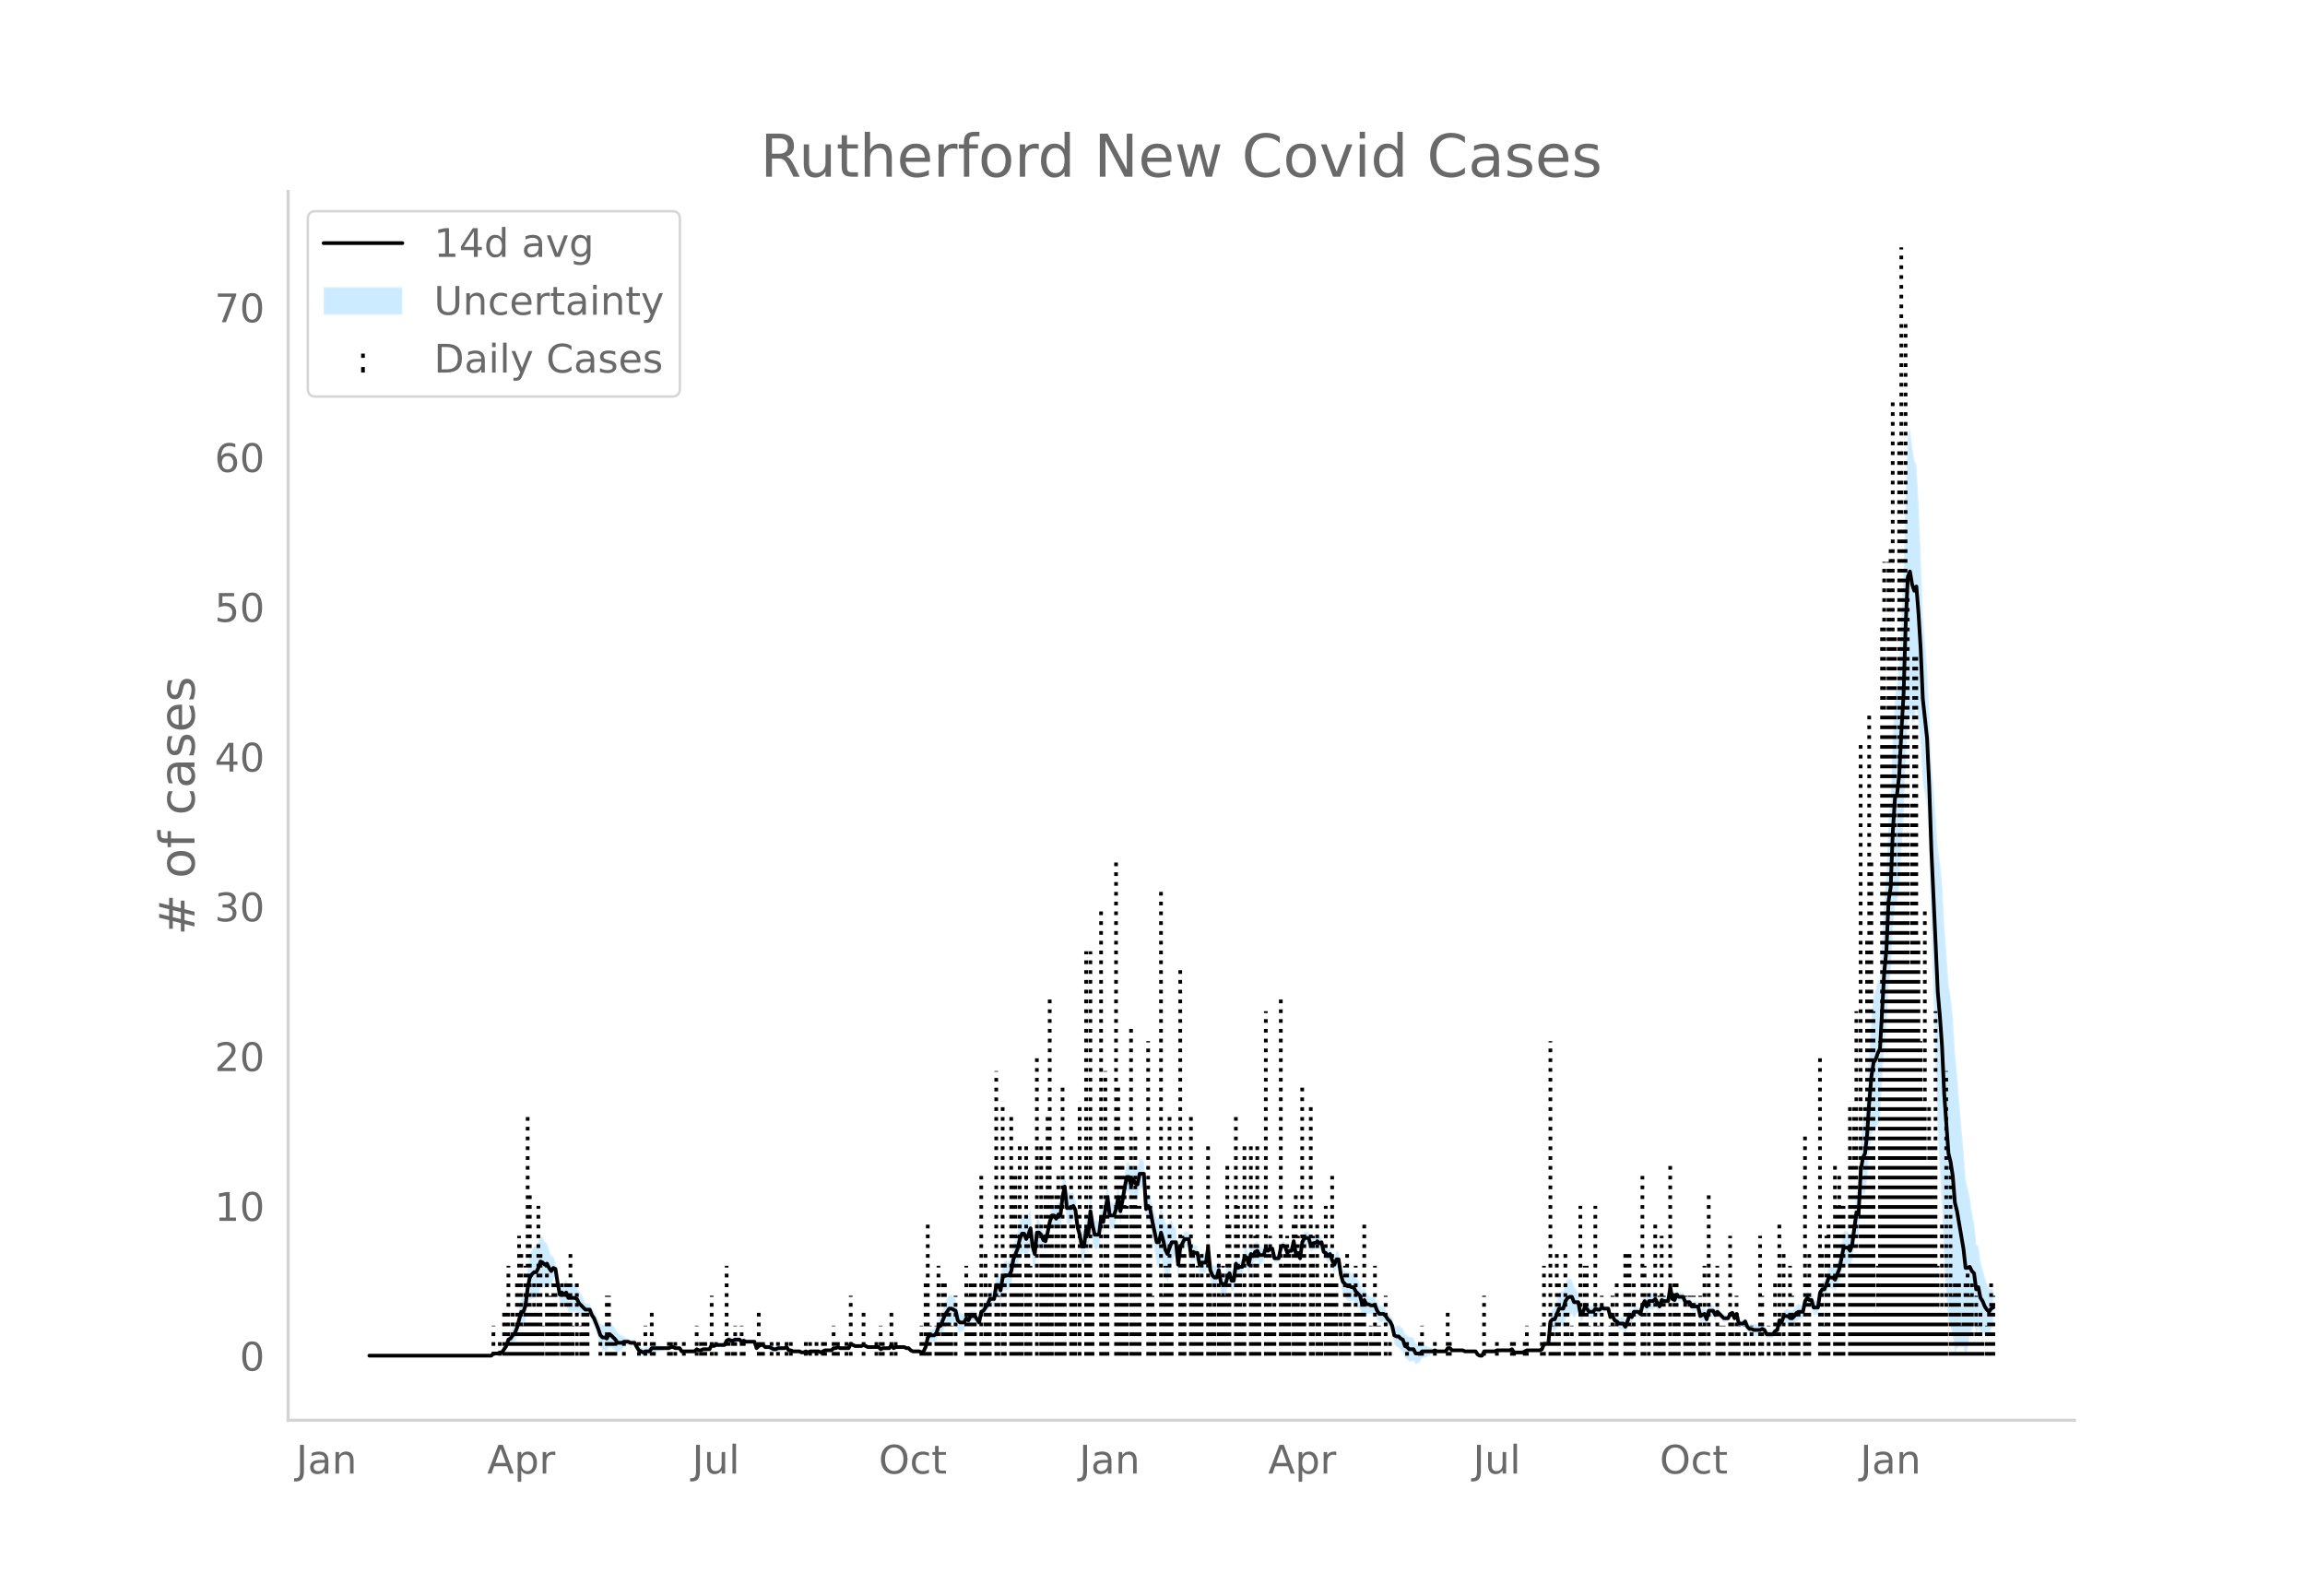 <svg height="864" viewBox="0 0 936 648" width="1248" xmlns="http://www.w3.org/2000/svg" xmlns:xlink="http://www.w3.org/1999/xlink"><defs><style>*{stroke-linecap:butt;stroke-linejoin:round}</style></defs><g id="figure_1"><path d="M0 648h936V0H0z" style="fill:#fff" id="patch_1"/><g id="axes_1"><path d="M117 576.72h725.4V77.76H117z" style="fill:none" id="patch_2"/><g id="PolyCollection_1"><defs><path d="M150.842-97.514H199.497l.869-.637.869.084.869.054.868-.334.87.065.868-1.05.869-.918.869-1.89.869.048.868-.81.87-.448.868-1.634.869-2.666.869-2.135.869.573.869-2.006.868-5.729.87-3.05.868-.497.869-.397.869.105.869-1.623.868-2.628.87.039.868.03.869-1.44.869.663.869.235.869-2.874.868-1.491.87 5.24.868 5.927.869-.17.869 1.517.869-.474.868 2.623.87.08.868-.08.869-.179.869.03.869 1.463.869.605.868.156.87-.256.868-.36.869.121.869 2.373.869 1.6.868 2.486.87 2.781.868 3.314.869 1.355.869.185.869.453.869-1.911.868.218.87.642.868.631.869.96.869-.645.869-.59.868-1.148.87-.597.868-.389.869.402.869.01.869-.01.869 1.904.868 1.385.87.502.868.553.869-.383.869.09.869.05.868-1.35.87-.103.868-.134.869-.174.869-.157.869-.205.869-.294.868-.036.87.009.868-.435.869-.09.869.348.869-.124.868-.241.87 1.544.868.125.869.085.869.06.869.044.869.027.868.015.87-.886.868.414.869-.075.869-.525.869-.04.868-.046.87-.053.868-1.439.869.534.869-.32.869.065.869.025.868-.013.87-.05.868-1.526.869-.284.869.445h.869l.868-.445.87-.077.868-.157.869.835.869-.514.869.37.869-.082.868-.103.87-.137.868-.205.869 3.11.869-.762.869-.39.868.029.87.925.868.01.869-.036.869.485.869.448.869.01.868-.5.87-.108.868-.164.869-.27.869-.44.869 1.36.869-.03.868.412.87.05.868.02.869-.006.869.492.869.055.868-.426.87.435.868-.48.869-.064.869-.087.869-.276.869-.035.868.406.87-.435.868-.386.869.036.869.03h.869l.868-.749.87.093.868-.34.869.466.869.016.869.003.869-.012.868-.026.87-1.619.868.459.869.424.869-.033.869-.06.868-.09.87-.417.868.413.869.435.869-.026.869-.03.869-.033.868-.039.87-.044.868.9.869-.446.869.014.869.005.868-.005.87-1.253.868 1.24.869-.464h3.475l.87.439h.868l.869.934.869.58.869.104.868.08.87.061.868.414.869-.411.869-1.738.869-3.226.869-.294.868.4.87.3.868-.552.869-2.06.869-.056.869-1.727.868-1.676.87-.916.868-1.04.869-.095.869.039.869-.053.869 3.568.868.55.87-.387.868-.48.869-2.25.869.663.869-1.964.868-.054.87-.002.868 1.27.869 1.176.869-4.503.869-.491.869-1.116.868-.865.87-1.626.868.309.869.137.869-4.711.869.497.868 2.33.87-4.613.868-.448.869.011.869-.49.869-1.773.869-4.462.868-1.8.87-1.766.868-3.143.869-1.605.869.06.869 2.236.868-1.771.87-3 .868 6.856.869 2.464.869-9.212.869-.89.869-.233.868 1.532.87-.015.868-3.672.869-3.881.869-1.895.869.533.868 1.527.87-1.376.868.697.869-7.08.869-3.444.869 8.694.869-.08.868-.246.87-1.488.868.69.869 6.654.869 3.659.869 6.087.868.951.87-6.808.868 2.415.869-9.521.869 5.222.869 2.864.869-.182.868-.303.87-7.291.868 1.12.869-5.154.869-3.625.869 7.437.868-.453.87-.677.868-2.538.869-4.545.869 5.648.869-4.137.869-4.94.868-3.827.87-.01.868 3.543.869-2.662.869 1.804.869.572.868-4.387.87-.306.868-.615.869 14.336.869-1.01.869 1.68.869 5.828.868 5.386.87 5.802.868.897.869-3.56.869 3.246.869 4.309.868 1.976.87-3.498.868-3.788.869-2.604.869-.631.869 8.742.869-8.208.868-2.534.87-2.014.868.055.869.051.869 6.381.869-1.33.869.49.868-.028.87 5.324.868-.64.869.124.869.027.869-6.308.868 9.587.87 2.638.868 1.025.869-.124.869-3.707.869 5.617.869.585.868.474.87-3.41.868-1.808.869 2.984.869-.131.869-6.99.868.36.87-.32.868.174.869-3.328.869.403.869 3.125.869-4.115.868.778.87-1.91.868-.391.869 1.673.869-.575.869-.933.868-2.834.87 1.099.868-1.07.869-.38.869 3.94.869.027.869-.371.868-4.219.87-.724.868.54.869 2.605.869-.9.869-.04.868-3.657.87 5.218.868-.422.869 2.291.869-6.304.869-1.494.869.09.868-.046.87 3.044.868-.846 1.738-.394v-.499l.869.803.868-.514.87 4.004.868.391.869 1.446.869-1.095.869 3.085.869 2.175.868-2.19.87-.142.868 6.847.869 3.905.869 1.44.869 1.177.868.092.87.224.868-.015.869 1.724.869.853.869.578.869 3.62.868-1.854.87 1.2.868-1.06.869.14.869-.079.869-.118.868 2.233.87 1.344.868-.105.869-.32.869.7.869 1.221.869.823.868 2.149.87 4.567.868.97.869.276.869 1.072.869.47.868 2.704.87.562.868 1 .869-.09.869-.325.869 1.432.869-.4.868-.566.87-1.512.868-.216.869-.265.869-.402.869-.419.868-.584.87-.607.868.281.869-.05.869-.064.869-.084.869-.055.868-1.206.87.029.868.867.869-.003.869-.006.869-.007.868-.01.87-.014.868.448h4.344l.87 1.414.868.547.869.124.869-1.755.869-.02.868-.022.87-.023.868-.026h.869l.869-.409.869.024.869.022.868.02.87.017.868-.054.869-.17.869-.73.869 1.357.868.043.87.036.868.03.869.027.869-.434.869-.435h5.213l.869-.434.868-1.753.87.217.868.128.869-7.138.869.244.869.71.869-1.41.868-1.416.87.456.868.213.869-2.755.869-1.186.869-.606.868-.476.87 1.493.868-1.054.869-1.755.869 4.469.869-.696.869-2.6.868.26.87 1.393.868.083.869.077.869-1.34.869.27.869-.304.868-1.314.87.251.868-.242.869-.349.869 3.708.869-.287.868 2.093.87.737.868 1.231.869.262.869.19.869 1.49.869-2.221.868-2.724.87.619.868-2.307.869-.146.869-.162.869.928.868-3.042.87-1.189.868 2.284.869-1.989.869.042.869-.094.869-1.259.868 1.353.87 1.13.868-2.867.869.333.869-.163.869-.242.868-5.356.87 4.721.868.435.869-2.207.869.888.869.009h.869l.868 2.208.87-.027.868-.172.869 1.94.869.157.869.133.868.114.87 3.965.868-.1.869-.24.869 2.346.869-3.652.869-.256.868-.36.87 1.657.868-1.51.869.606.869.815.869.83.868-.124.87-.233.868-1.743.869-.42.869 2.232.869-1.844.869 4.182.868.138.87.038.868-.831.869 2.29.869 1.082.869.172.868.628.87.128.868.075.869-.153.869-.806.869.293.869 1.274.868.063.87-.007.868-.078.869-1.731.869-.545.869-3.342.868 1.102.87-2.03.868.392.869.282.869.993.869.096.869-.765.868-1.297.87-.52.868-.237.869-.435.869-4.21.869-1.176.868 1.11.87.011.868 2.986.869-.08.869-.105.869-5.809.869-1.06.868.119.87-1.818.868-2.072.869.247.869.007.869 1.008.868-1.862.87-1.816.868-3.653.869-3.698.869.128.869-.357.869 1.23.868-2.532.87-5.935.868-5.214.869 1.636.869-14.73.869-2.67.868-.208.87-5.998.868-10.643.869-6.812.869-2.865.869.292.869-1.919.868-2.236.87-15.508.868-14.42.869-7.473.869-18.228.869-3.357.868-18.783.87-10.301.868-.182.869-6.158.869-15.173.869-11.761.869-24.938.868-16.276.87-2.052.868 3.48.869-.132.869-5.763.869 6.458.868 8.084.87 15.94.868 4.78.869 5.643.869 19.707.869 32.215.869 26.271.868 28.154.87 26.228.868 14.518.869 15.572.869 21.923.869 12.698.868 11.698.87 1.52.868 3.473.869 7.449.869-2.13.869-.835.869.185.868-.162.87 3.852.868-3.476.869-4.732.869-2.758.869-2.302.869 4.348.868-2.495.87 2.509.868-.712.869 1.14.869.074.869-.262.868-2.438.87-1.427v-14.456l-.87-.559-.868.17-.87-2-.868-2.533-.869-3.204-.869-3.318-.869-6.18-.869-.757-.868-8.685-.87-4.039-.868-6.234-.869-3.863-.869-3.475-.869-11.787-.868-9.719-.87-10.24-.868-11.261-.869-9.081-.869-14.272-.869-7.822-.869-5.43-.868-12.629-.87-11.629-.868-16.305-.869-8.754-.869-5.465-.869-12.868-.868-11.812-.87-10.219-.868-19.914-.869-18.521-.869-10.865-.869-10.859-.869-24.894-.868-20.586-.87-15.262-.868-2.288-.869-5.346-.869-6.945-.869 2.292-.868 22.82-.87 32.405-.868 16.91-.869 20.448-.869 9.48-.869 3.294-.869 16.632-.868 26.395-.87 7.938-.868 21.737-.869 9.904-.869 16.857-.869 15.769-.868 1.24-.87 3.293-.868 2.899-.869 8.43-.869 13.17-.869 16.29-.869 9.641-.868 3.268-.87 7.755-.868 20.892-.869-.102-.869 7.818-.869 7.097-.868 2.68-.87-1.375-.868-.357-.869.128-.869 4.99-.869 5.035-.869 2.528-.868 2.483-.87-.73-.868.007-.869.247-.869 3.14-.869 2.527-.868.12-.87 1.545-.868 6.354-.869-.105-.869-.08-.869-3.096-.869.011-.868-.627-.87 1.43-.868 4.48-.869-.436-.869-.238-.869.35-.868 1.31-.87.971-.868.097-.869-.745-.869.282-.869.392-.869 3.183-.868-.635-.87 4.477-.868.324-.869.875-.869-.078-.869-.007-.868.063-.87-2.201-.868-.576-.869.063-.869-.153-.869.074-.869.129-.868-.242-.87.173-.868-.655-.869-2.055-.869.906-.869.039-.868.138-.87-3.637-.868 1.63-.869-2.112-.869.45-.869 1.732-.869-.234-.868-.123-.87-.908-.868-.923-.869-1.13-.869 1.095-.869-1.817-.868-.362-.87-.255-.868 3.298-.869-1.997-.869.628-.869.77-.869-3.855-.868.114-.87.133-.868.157-.869-1.536-.869-.171-.869-.028-.868-2.135h-.87l-.868.009-.869-.85-.869 2.137-.869-.434-.869-4.836-.868 5.938-.87-.242-.868-.162-.869-.536-.869 2.346-.869-1.477-.868-2.122-.87.478-.868-.094-.869.042-.869 2.356-.869-2.06-.869 2.286-.868 3.908-.87-.809-.868-.162-.869-.147-.869 2.038-.869-1.12-.868 2.49-.87 2.123-.868-1.117-.869.19-.869.263-.869-.507-.869-.132-.868-1.382-.87.582-.868-3.243-.869-.349-.869-.242-.869-.618-.868.424-.87-.304-.868-.6-.869 1.268-.869.077-.869.083-.869-1.213-.868-.61-.87 1.744-.868.174-.869-5.089-.869-1.754-.869-1.055-.869-2.85-.868-.476-.87.262-.868 1.421-.869 3.326-.869.213-.869.456-.868 2.928-.87 2.934-.868.71-.869 1.983-.869 11.106-.869.128-.869.218-.868 2.59-.87.435h-5.213l-.868.434-.869.434-.869.027-.869.03-.869.037-.868.042-.87-1.25-.868.14-.869-.17-.869-.054-.869.018-.868.02-.87.021-.868.024-.869.46h-.869l-.869-.026-.869-.024-.868-.021-.87-.02-.868 1.72-.869.124-.869-.322-.869-1.192H594.822l-.869-.421-.869-.013-.868-.01-.87-.008-.868-.006-.869-.003-.869-.87-.869.028-.868 1.401-.87-.055-.868-.084-.869-.064-.869-.05-.869-.587-.869.261-.868-.584-.87-.42-.868-.401-.869-.265-.869-.216-.869.226-.868-.566-.87-.4-.868-2.043-.869-.326-.869-.09-.869-.738-.869-.306-.868-2.509-.87-.4-.868-.664-.869.275-.869.101-.869-3.252-.868-1.326-.87-.915-.868-1.384-.869-1.039-.869-.32-.869-.104-.869-1.263-.868-2.111-.87-.118-.868-.08-.869-.728-.869-1.06-.869-2.275-.868 1.62-.87-3.33-.868-1.159-.869-.885-.869-1.75-.869-.016-.869-.645-.868.092-.87-.56-.868-.298-.869-2.177-.869-5.316-.869-.142-.868 2.154-.87-1.3-.868-2.128-.869.642-.869-1.16-.869-.478-.869-3.815-.868.355-.87-.935v.37l-1.737.475-.869.892-.869-3.038-.868-.047-.87.09-.868 1.982-.869 6.728-.869-2.053-.869.446-.869-5.207-.868 4.162-.87-.04-.868.838-.869-2.608-.869-.329-.869 1.014-.868 4.47-.87-.372-.868.028-.869-3.881-.869-.379-.869.667-.869-1.507-.868 3.248-.87-.933-.868-.575-.869-1.803-.869.477-.869 1.566-.868-.96-.87 4.574-.868-2.957-.869.403-.869 4.491-.869.174-.869.55-.868-3.116-.87 6.911-.868-.13-.869-3.098-.869 1.667-.869 2.671-.868-.394-.87-.284-.868-4.81-.869 2.376-.869-.125-.869-.712-.869-1.706-.868-8.658-.87 5.855-.868.028-.869.123-.869 1.098-.869-4.233-.868-.028-.87-.378-.868 1.275-.869-6.651-.869.051-.869.055-.869 1.461-.868.942-.87 5.693-.868-9.503-.869-.632-.869-2.604-.869.557-.869 1.714-.868-1.498-.87-3.511-.868-2.836-.869 4.26-.869.896-.869-2.885-.868-2.434-.87-3.729-.868-1.795-.869 1.597-.869-14.336-.869-.615-.869-.306-.868 4.302-.87-.297-.868-1.671-.869 2.551-.869-3.408-.869-.01-.868 4.861-.87 5.486-.868 4.551-.869-5.647-.869 5.012-.869 2.675-.869-.676-.868-.453-.87-7.334-.868 5.933-.869 5.27-.869-2.354-.869 6.61-.868-.303-.87-.182-.868-4.955-.869-6.073-.869 9.593-.869-1.929-.869 7.093-.868.952-.87-3.47-.868-2.424-.869-7.247-.869-2.785-.869.25-.868-.247-.87-.08-.868-8.682-.869 4.376-.869 8.559-.869-.173-.869 2.1-.868-1.08-.87.533-.868 3.319-.869 4.807-.869 3.278-.869-.883-.868-2.812-.87-1.97-.868-.891-.869 8.163-.869-3.617-.869-7.914-.869 2.213-.868 1.705-.87-2.108-.868.06-.869 2.739-.869 4.676-.869 2.578-.868 2.544-.87 5.095-.868 1.702-.869-.49-.869.01-.869 1.29-.869 5.814-.868-2.015-.87.497-.868 6.584-.869.137-.869.31-.869 2.717-.868 1.742-.87 1.49-.868.378-.869 4.185-.869-1.431-.869-1.336-.869-.002-.868-.054-.87 1.51-.868-1.074-.869 1.227-.869-.48-.869-.388-.868-1.187-.87-4.252-.868-.921-.869-.83-.869-.095-.869 1.566-.869 1.69-.868 2.668-.87 2.618-.868.812-.869 3.153-.869 1.186-.869.3-.868.4-.87 1.443-.868 4.593-.869 1.738-.869.458-.869-.456-.869.062-.868.08-.87.104-.868-.29-.869-.803h-.869l-.869-.43H363.71l-.869.406-.869-1.367-.869 1.353-.868-.005-.87.005-.868.014-.869.424-.869-.839-.869-.044-.868-.038-.87-.033-.868-.03-.869-.026-.869-.435-.869-.455-.869.453-.868-.092-.87-.059-.868-.033-.869-.445-.869-.41-.869 1.857-.868-.027-.87-.011-.868.002-.869.016-.869-.402-.869.528-.869.093-.868.99h-.87l-.868.029-.869.037-.869.482-.869.434-.868-.463-.87-.035-.868-.276-.869-.088-.869-.063-.869.389-.869-.434-.868.442-.87.056-.868-.377-.869-.007-.869.02-.869.05-.868-.456-.87-.03-.868-1.246-.869.43-.869-.271-.869-.165-.869-.107-.868.368-.87.01-.868-.42-.869-.384-.869-.036-.869.01-.869-.813-.868.028-.87.48-.868.975-.869-2.103-.869-.205-.869-.136-.868-.104-.87-.08-.868-.5-.869.354-.869-.902-.869-.157-.869-.077-.868.424h-.87l-.868-.424-.869.585-.869 1.95-.869-.051-.868-.013-.87.025-.868.065-.869.55-.869-.336-.869 2.036-.869-.053-.868-.046-.87-.04-.868.344-.869-.075-.869-.454-.869.851-.868.015-.87.027-.868.043-.869.061-.869.085-.869.125-.869-1.063-.868-.24-.87-.125-.868-.52-.869-.09-.869.434-.869.009-.868-.036-.87-.294-.868-.205-.869-.158-.869-.173-.869-.134-.869-.104-.868 1.256-.87.05-.868.09-.869.486-.869-.315-.869-.367-.868-1.221-.87-1.572-.868-.01-.869.01-.869-.467-.869-.388-.869-.597-.868-.28-.87-.59-.868-.645-.869-1.647-.869-1.106-.869-1.095-.868-.65-.87 1.564-.868-.417-.869.186-.869-.383-.869-1.9-.869-1.562-.868-1.859-.87-1.005-.868-1.972-.869.122-.869-.361-.869-1.994-.868-1.58-.87-1.134-.868-2.013-.869-.838-.869-.178-.869-.08-.869.079-.868-1.721-.87 1.264-.868-.221-.869 1.568-.869-3.63-.869-6.054-.868-2.361-.87-.267-.868-2.372-.869-2.811-.869-.572-.869-1.707-.869-.83-.868 2.585-.87 1.851-.868.105-.869 1.342-.869 2.108-.869 5.639-.868 8.172-.87 3.207-.868.572-.869 3.948-.869 4.284-.869 2.71-.869 1.29-.868 1.796-.87.917-.868 3.323-.869 1.688-.869 1.557-.869.065-.868.534-.87.055-.868.083-.869 1.101H150.842z" id="mb806025b1e" style="stroke:#fff;stroke-opacity:.2"/></defs><g clip-path="url(#p2e769bf097)"><use style="fill:#089fff;fill-opacity:.2;stroke:#fff;stroke-opacity:.2" xlink:href="#mb806025b1e" y="648"/></g></g><g id="LineCollection_1"><path clip-path="url(#p2e769bf097)" d="M200.366 550.486v-12.163M202.972 550.486v-6.082M204.71 550.486v-18.245M205.579 550.486v-18.245M206.448 550.486v-36.49M207.317 550.486v-6.082M208.185 550.486v-18.245M209.054 550.486v-12.163M209.923 550.486v-30.408M210.792 550.486v-48.654M211.66 550.486v-42.572M212.53 550.486v-12.163M213.399 550.486v-36.49M214.267 550.486V453.18M215.136 550.486v-66.899M216.005 550.486v-18.245M216.874 550.486v-30.408M217.743 550.486v-18.245M218.612 550.486V489.67M219.48 550.486v-42.572M220.35 550.486v-12.163M222.087 550.486v-36.49M222.956 550.486V526.16M223.825 550.486V526.16M224.694 550.486v-30.408M225.562 550.486v-30.408M226.431 550.486v-18.245M228.169 550.486v-30.408M229.038 550.486v-18.245M229.907 550.486v-30.408M230.775 550.486v-30.408M231.644 550.486v-42.572M232.513 550.486v-12.163M234.25 550.486v-30.408M235.989 550.486v-12.163M236.857 550.486v-18.245M237.726 550.486v-18.245M238.595 550.486v-18.245M243.808 550.486v-6.082M246.415 550.486V526.16M247.284 550.486V526.16M248.152 550.486v-6.082M249.021 550.486v-6.082M249.89 550.486v-6.082M253.365 550.486v-6.082M259.447 550.486v-6.082M262.054 550.486v-12.163M264.66 550.486v-18.245M265.53 550.486v-6.082M271.611 550.486v-6.082M272.48 550.486v-6.082M274.218 550.486v-6.082M277.693 550.486v-6.082M282.906 550.486v-12.163M284.644 550.486v-6.082M285.513 550.486v-6.082M286.382 550.486v-6.082M288.988 550.486V526.16M290.726 550.486v-6.082M295.07 550.486v-36.49M295.939 550.486v-6.082M297.677 550.486v-6.082M298.545 550.486v-12.163M301.152 550.486v-12.163M302.02 550.486v-6.082M308.103 550.486v-18.245M308.972 550.486v-6.082M309.84 550.486v-6.082M313.316 550.486v-6.082M315.922 550.486v-6.082M319.398 550.486v-6.082M321.136 550.486v-6.082M327.217 550.486v-6.082M328.955 550.486v-6.082M331.562 550.486v-6.082M334.168 550.486v-6.082M335.037 550.486v-6.082M338.512 550.486v-12.163M339.381 550.486v-6.082M340.25 550.486v-6.082M343.726 550.486v-6.082M345.463 550.486V526.16M350.676 550.486v-18.245M355.89 550.486v-6.082M357.627 550.486v-12.163M358.496 550.486v-6.082M361.971 550.486v-18.245M363.709 550.486v-6.082M374.135 550.486v-12.163M375.004 550.486v-6.082M375.873 550.486v-30.408M376.742 550.486v-54.735M377.61 550.486v-12.163M380.217 550.486v-12.163M381.086 550.486v-36.49M381.955 550.486v-6.082M382.824 550.486v-30.408M383.692 550.486v-30.408M384.561 550.486v-18.245M385.43 550.486v-18.245M386.299 550.486v-12.163M388.037 550.486V526.16M392.38 550.486v-36.49M393.25 550.486V526.16M394.119 550.486v-30.408M394.987 550.486v-30.408M395.856 550.486v-30.408M398.463 550.486v-72.98M399.332 550.486v-6.082M400.2 550.486v-42.572M401.07 550.486v-18.245M401.938 550.486v-30.408M404.545 550.486V434.934M405.414 550.486V526.16M407.151 550.486V447.097M408.02 550.486v-42.572M410.627 550.486V453.18M411.496 550.486v-72.98M412.364 550.486v-72.98M413.233 550.486v-48.654M414.102 550.486v-85.144M414.97 550.486v-30.408M416.709 550.486v-85.144M417.577 550.486v-48.654M418.446 550.486v-36.49M421.053 550.486V428.852M422.79 550.486v-85.144M423.66 550.486v-42.572M424.528 550.486v-66.899M425.397 550.486V453.18M426.266 550.486v-145.96M427.135 550.486v-66.899M428.872 550.486v-66.899M429.741 550.486v-72.98M430.61 550.486v-30.408M431.479 550.486v-109.47M432.348 550.486v-54.735M434.954 550.486v-85.144M435.823 550.486v-54.735M436.692 550.486v-42.572M438.43 550.486V447.097M441.036 550.486V386.28M441.905 550.486v-42.572M442.774 550.486V386.28M443.643 550.486v-30.408M447.118 550.486V368.035M447.987 550.486v-30.408M448.856 550.486V434.934M449.725 550.486v-66.899M453.2 550.486V349.79M454.069 550.486v-109.47M454.938 550.486v-85.144M455.807 550.486v-91.225M456.676 550.486v-72.98M457.544 550.486V489.67M459.282 550.486V416.69M460.151 550.486v-66.899M461.02 550.486v-91.225M461.889 550.486V489.67M462.757 550.486V489.67M466.233 550.486V422.77M467.102 550.486V489.67M467.97 550.486V526.16M468.84 550.486v-18.245M471.446 550.486V361.953M472.315 550.486V526.16M473.184 550.486v-36.49M474.052 550.486v-36.49M474.921 550.486V453.18M475.79 550.486v-30.408M479.266 550.486V392.362M480.134 550.486v-48.654M481.003 550.486v-42.572M483.61 550.486V453.18M484.479 550.486v-42.572M485.348 550.486v-30.408M486.216 550.486v-36.49M487.085 550.486v-30.408M487.954 550.486v-42.572M490.56 550.486v-85.144M491.43 550.486v-30.408M492.298 550.486v-18.245M493.167 550.486v-30.408M494.905 550.486v-42.572M495.774 550.486V526.16M496.643 550.486v-36.49M497.511 550.486V526.16M498.38 550.486v-79.062M499.249 550.486v-54.735M501.856 550.486V453.18M502.724 550.486V489.67M503.593 550.486v-36.49M504.462 550.486v-18.245M505.331 550.486v-85.144M507.938 550.486v-85.144M508.806 550.486V526.16M509.675 550.486v-48.654M510.544 550.486v-85.144M511.413 550.486v-30.408M514.02 550.486v-139.88M514.888 550.486v-42.572M515.757 550.486v-48.654M516.626 550.486v-18.245M517.495 550.486v-30.408M520.101 550.486v-145.96M520.97 550.486v-36.49M521.84 550.486v-42.572M522.708 550.486v-48.654M523.577 550.486v-42.572M525.314 550.486v-54.735M526.183 550.486v-66.899M527.052 550.486v-48.654M527.921 550.486v-18.245M528.79 550.486v-109.47M529.659 550.486v-54.735M532.265 550.486V447.097M533.134 550.486v-48.654M534.872 550.486v-48.654M534.872 550.486v-54.735M535.74 550.486v-30.408M536.61 550.486v-6.082M538.347 550.486V489.67M539.216 550.486v-30.408M540.085 550.486v-30.408M540.954 550.486v-72.98M541.823 550.486v-30.408M542.691 550.486v-30.408M544.43 550.486v-18.245M545.298 550.486v-6.082M546.167 550.486v-36.49M547.036 550.486v-42.572M547.904 550.486v-30.408M550.511 550.486v-36.49M551.38 550.486v-18.245M552.249 550.486v-18.245M553.118 550.486V526.16M553.986 550.486v-54.735M554.855 550.486v-6.082M556.593 550.486v-12.163M557.462 550.486v-6.082M558.33 550.486v-36.49M559.2 550.486v-12.163M560.068 550.486v-12.163M562.675 550.486V526.16M564.413 550.486v-6.082M571.363 550.486v-6.082M576.576 550.486v-6.082M577.445 550.486v-12.163M582.658 550.486v-6.082M587.871 550.486v-18.245M588.74 550.486v-6.082M602.642 550.486V526.16M607.855 550.486v-6.082M613.937 550.486v-6.082M614.806 550.486v-6.082M619.15 550.486v-6.082M620.019 550.486v-12.163M626.1 550.486v-12.163M626.97 550.486v-36.49M629.576 550.486V422.77M630.445 550.486v-12.163M631.314 550.486v-6.082M632.183 550.486v-42.572M633.051 550.486v-30.408M635.658 550.486v-42.572M636.527 550.486v-18.245M637.396 550.486v-6.082M638.264 550.486v-12.163M639.133 550.486v-6.082M641.74 550.486V489.67M642.609 550.486v-18.245M643.478 550.486v-36.49M644.346 550.486v-36.49M645.215 550.486v-12.163M647.822 550.486V489.67M648.69 550.486v-12.163M649.56 550.486v-6.082M650.428 550.486V526.16M653.904 550.486v-12.163M654.773 550.486V526.16M655.641 550.486v-12.163M656.51 550.486v-30.408M659.986 550.486v-42.572M660.855 550.486v-42.572M661.723 550.486v-42.572M662.592 550.486v-12.163M663.461 550.486v-30.408M666.936 550.486v-72.98M667.805 550.486v-36.49M669.543 550.486v-30.408M672.15 550.486v-54.735M673.018 550.486v-18.245M673.887 550.486V526.16M674.756 550.486v-48.654M675.625 550.486V526.16M678.231 550.486v-79.062M679.1 550.486v-6.082M679.97 550.486v-30.408M680.838 550.486v-30.408M681.707 550.486v-18.245M684.313 550.486V526.16M685.182 550.486v-18.245M686.051 550.486V526.16M686.92 550.486V526.16M687.789 550.486V526.16M690.395 550.486V526.16M691.264 550.486v-12.163M692.133 550.486v-36.49M693.87 550.486v-66.899M697.346 550.486v-36.49M698.215 550.486v-12.163M699.084 550.486v-12.163M699.953 550.486v-12.163M702.56 550.486v-48.654M703.428 550.486v-18.245M704.297 550.486v-6.082M705.166 550.486V526.16M706.035 550.486v-12.163M708.641 550.486v-12.163M709.51 550.486v-6.082M711.248 550.486v-12.163M712.116 550.486v-6.082M714.723 550.486v-48.654M715.592 550.486V526.16M718.198 550.486v-12.163M720.805 550.486v-30.408M721.674 550.486v-12.163M722.543 550.486v-54.735M724.28 550.486v-42.572M726.887 550.486v-36.49M727.756 550.486V526.16M728.625 550.486v-12.163M729.493 550.486v-18.245M730.362 550.486v-18.245M732.969 550.486v-91.225M733.838 550.486v-30.408M734.706 550.486v-42.572M739.05 550.486V428.852M739.92 550.486v-42.572M740.788 550.486v-12.163M741.657 550.486v-48.654M742.526 550.486v-54.735M745.133 550.486v-79.062M746.001 550.486V489.67M746.87 550.486v-72.98M747.74 550.486V489.67M748.608 550.486V489.67M751.215 550.486V447.097M752.083 550.486v-79.062M752.952 550.486V447.097M753.821 550.486v-139.88M754.69 550.486v-42.572M755.559 550.486v-249.35M756.428 550.486v-72.98M757.296 550.486V447.097M758.165 550.486V380.198M759.034 550.486V288.973M759.903 550.486V349.79M760.772 550.486v-139.88M761.64 550.486v-18.245M762.51 550.486v-36.49M763.378 550.486V422.77M764.247 550.486V252.483M765.116 550.486v-322.33M765.985 550.486V288.973M766.854 550.486v-322.33M767.723 550.486V222.074M768.591 550.486V161.257M769.46 550.486V258.564M770.33 550.486V355.872M771.198 550.486V179.502M772.067 550.486V100.44M772.936 550.486V209.911M773.805 550.486V130.85M774.673 550.486V240.32M775.542 550.486V392.362M776.411 550.486V325.463M777.28 550.486v-285.84M778.149 550.486v-285.84M779.018 550.486V380.198M779.886 550.486V422.77M780.755 550.486V447.097M781.624 550.486V368.035M782.493 550.486v-79.062M783.362 550.486V447.097M784.23 550.486v-85.144M785.1 550.486v-85.144M785.968 550.486v-139.88M786.837 550.486v-36.49M787.706 550.486v-18.245M788.575 550.486v-54.735M789.444 550.486v-18.245M790.313 550.486V434.934M792.05 550.486v-79.062M792.92 550.486V526.16M793.788 550.486v-30.408M794.657 550.486v-30.408M795.526 550.486v-30.408M796.395 550.486v-12.163M797.263 550.486v-18.245M798.132 550.486v-30.408M799.001 550.486v-36.49M799.87 550.486V526.16M800.739 550.486v-30.408M801.608 550.486v-6.082M802.476 550.486V526.16M803.345 550.486v-12.163M804.214 550.486v-18.245M805.083 550.486v-6.082M806.82 550.486v-12.163M807.69 550.486v-18.245M808.558 550.486v-30.408M809.427 550.486V526.16" style="fill:none;stroke:#000;stroke-dasharray:1.5,2.475;stroke-dashoffset:0;stroke-width:1.5"/></g><path clip-path="url(#p2e769bf097)" d="M149.973 550.486h49.524l.869-.869h1.738l.868-.434h.87l1.737-2.607.869-2.606.869-.434.868-1.304.87-.868.868-2.173 1.738-6.516h.869l.869-2.606.868-6.95.87-4.345.868-1.303.869-.869h.869l.869-1.737.868-2.607.87.435.868.868.869-.434.869 1.738.869 1.303.869-1.303.868.434.87 5.647.868 4.779.869-.869.869.869.869-.869.868 2.172h2.607l.869.434.869 1.738 2.606 2.607h1.738l.869 2.172.869 1.303 1.737 4.344.87 2.606.868.87h.869l.869.434.869-1.738.868.434 1.738 1.738.869 1.303h1.738l.868-.434h1.738l.869.434h1.738l.869 1.738.868 1.303 1.738.869.869-.435h1.738l.868-1.303h6.951l.87-.434h.868l.869.434h1.737l.87 1.303h5.212l.87-.868.868.434h.869l.869-.434h2.606l.87-1.738.868.434.869-.434h3.475l.87-1.738.868-.434.869.434h.869l.868-.434h1.738l.869.869.869-.435.869.435h3.475l.869 2.606.869-.869.869-.434h.868l.87.869h1.737l1.738.869h.869l.868-.435h2.607l.869-.434.869 1.303h.869l.868.434h2.607l.869.435h.869l.868-.435.87.435.868-.435h3.476l.868.435 1.738-.869h2.607l.868-.869h.87l.868-.434.869.434h3.475l.87-1.737 1.737.868h2.606l.87-.434 1.737.869h4.344l.87.869.868-.435h2.606l.87-1.303.868 1.303.869-.434h3.475l.87.434h.868l.869.87.869.433h2.606l.87.435.868-.435.869-1.737.869-3.91.869-.869h1.737l.87-.868.868-2.607.869-.434 1.737-4.344 1.738-2.607h.869l1.738.869.869 3.91.868.868h1.738l.869-1.737.869.869.869-1.738h1.737l1.738 2.606.869-4.344.869-.434 1.737-2.606.87-2.173h1.737l.869-5.647h.869l.868 2.172.87-5.213.868-.868h1.738l.869-1.738.869-4.779 1.737-4.344.87-3.91.868-2.171h.869l.869 2.172.868-1.738.87-2.606.868 7.385.869 3.04.869-8.688h.869l.869.87.868 2.171.87.434.868-3.475.869-4.344.869-2.606h.869l.868 1.303.87-1.738.868.435.869-7.82.869-3.91.869 8.689h1.737l.87-.869.868 1.738.869 6.95.869 3.041.869 4.779h.868l.87-6.951.868 2.172.869-9.557.869 5.647.869 3.91h1.737l.87-6.95.868 1.737 1.738-9.991.869 7.385h1.737l.87-2.607.868-4.778.869 5.647.869-4.344.869-5.213.868-4.344h.87l.868 3.475.869-2.606.869 1.737.869.435.868-4.344h1.738l.869 14.335.869-1.303.869 1.738.869 4.778 1.737 8.254h.87l.868-3.91.869 3.041.869 3.91.868 1.737.87-2.606.868-2.172h1.738l.869 9.122.869-6.95 1.737-3.475h1.738l.869 6.516.869-1.303.869.434h.868l.87 4.778.868-.868h1.738l.869-6.082.868 9.122.87 2.173.868.868h.869l.869-3.04.869 5.212 1.737.87.87-3.042.868-1.737.869 3.04h.869l.869-6.95.868 1.738.87-.435h.868l.869-3.91h.869l.869 3.041.869-4.344.868.87.87-1.738.868-.435.869 1.738h1.738l.868-3.041.87 1.303.868-.869h.869l.869 3.91h1.738l.868-4.344.87-.869.868.435.869 2.606.869-.869h.869l.868-3.91.87 5.213.868-.434.869 2.172.869-6.516.869-1.738h1.737l.87 3.041.868-.869 1.738-.434v-.435l.869.87.868-.435.87 3.91.868.434.869 1.303.869-.869.869 2.607.869 1.737.868-2.172h.87l.868 6.082.869 3.041 1.738 1.738h.868l.87.434h.868l.869 1.738 1.738 1.737.869 3.476.868-1.738.87 1.738h.868l.869.434h1.738l.868 2.172.87 1.303h1.737l.869.869.869 1.303.869.87.868 1.737.87 3.91.868.434h.869l.869.869.869.434.868 2.606.87.435.868.869h1.738l.869 1.737h1.737l.87-.869h4.343l.87-.434.868.434h3.476l.868-1.303h.87l.868.87h4.344l.87.433h4.343l.87 1.304.868.434h.869l.869-1.738h4.344l.869-.434h5.213l.869-.434.869 1.303h3.475l1.738-.869h5.213l.869-.434.868-2.172h1.738l.869-9.123.869-.869h.869l1.737-4.344h1.738l.869-3.04.869-1.304.869-.434h.868l.87 2.172h1.737l.869 4.778.869-.434.869-2.172.868.434.87 1.303h1.737l.869-1.303.869.435h.869l.868-.87.87.435h1.737l.869 3.475.869-.434.868 1.738.87.434.868.869h1.738l.869 1.303.869-2.172.868-2.606.87.868.868-2.172h1.738l.869.87.868-3.476.87-1.738.868 2.172.869-2.172h1.738l.869-.869.868 1.738.87 1.303.868-2.606.869.434h1.738l.868-5.647.87 4.778.868.435.869-2.172.869.869h1.738l.868 2.172h1.738l.869 1.737h2.606l.87 3.91 1.737-.869.869 2.172.869-3.475h1.737l.87 1.738.868-1.304 2.607 2.607h1.737l.87-1.738.868-.434.869 2.172.869-1.738.869 3.91h1.737l.87-.869.868 2.172.869.869h.869l.868.434h2.607l.869-.434.869.434.869 1.738h2.606l.869-1.303.869-.435.869-3.91.868.87.87-2.607h1.737l.869.869h.869l.869-.869.868-1.303.87-.435h1.737l.869-4.344.869-1.303.868.869h.87l.868 3.04h1.738l.869-6.08.869-1.304h.868l.87-2.172.868-2.607h1.738l.869.87 1.737-4.345 1.738-8.688h1.738l.869 1.303.868-2.606 1.738-13.033.869.87.869-17.811.869-5.213.868-1.738.87-7.82.868-13.466.869-9.991.869-5.648.869-1.303.869-2.606.868-1.738 1.738-31.277.869-8.688.869-19.983.869-5.647.868-22.59.87-13.466.868-1.738.869-7.82.869-17.81.869-14.335.869-28.671.868-19.549.87-2.172.868 5.213.869 2.607.869-1.738.869 10.86.868 14.336.87 20.417 1.737 16.073.869 19.114.869 26.064 1.737 38.228.87 19.549.868 9.99.869 12.164.869 19.114 1.737 24.327.87 3.475.868 5.648.869 10.86.869 3.475 2.606 15.204.87 7.82H799l.869-.435.869 1.738.869.869.869 6.516.868-.869.87 4.344.868 1.303.869 2.172.869 1.304.869.868.868-1.303.87-.434h0" style="fill:none;stroke:#000;stroke-linecap:round;stroke-width:1.5" id="line2d_1"/><path d="M117 576.72V77.76" style="fill:none;stroke:#d3d3d3;stroke-linecap:square;stroke-linejoin:miter;stroke-width:1.25" id="patch_3"/><path d="M117 576.72h725.4" style="fill:none;stroke:#d3d3d3;stroke-linecap:square;stroke-linejoin:miter;stroke-width:1.25" id="patch_4"/><g id="matplotlib.axis_1"><g id="xtick_1"><g style="fill:#696969" transform="matrix(.16 0 0 -.16 120.263 598.378)" id="text_1"><defs><path d="M9.813 72.906h9.859V5.078q0-13.187-5-19.14-5-5.954-16.094-5.954h-3.75v8.297h3.078q6.531 0 9.219 3.672Q9.813-4.39 9.813 5.078z" id="DejaVuSans-74"/><path d="M34.281 27.484q-10.89 0-15.093-2.484-4.204-2.484-4.204-8.5 0-4.781 3.157-7.594 3.156-2.797 8.562-2.797 7.485 0 12 5.297 4.516 5.297 4.516 14.078v2zm17.922 3.72V0H43.22v8.297Q40.14 3.328 35.547.953q-4.594-2.375-11.234-2.375-8.391 0-13.36 4.719Q6 8.016 6 15.922q0 9.219 6.172 13.906 6.187 4.688 18.437 4.688h12.61v.89q0 6.203-4.078 9.594-4.078 3.39-11.453 3.39-4.688 0-9.141-1.124-4.438-1.125-8.531-3.375v8.312q4.921 1.906 9.562 2.844 4.64.953 9.031.953 11.875 0 17.735-6.156 5.86-6.14 5.86-18.64z" id="DejaVuSans-97"/><path d="M54.89 33.016V0h-8.984v32.719q0 7.765-3.031 11.61-3.031 3.858-9.078 3.858-7.281 0-11.484-4.64-4.204-4.625-4.204-12.64V0H9.08v54.688h9.03v-8.5q3.235 4.937 7.594 7.374Q30.078 56 35.797 56q9.422 0 14.25-5.828 4.844-5.828 4.844-17.156z" id="DejaVuSans-110"/></defs><use xlink:href="#DejaVuSans-74"/><use x="29.492" xlink:href="#DejaVuSans-97"/><use x="90.771" xlink:href="#DejaVuSans-110"/></g></g><g id="xtick_2"><g style="fill:#696969" transform="matrix(.16 0 0 -.16 197.82 598.378)" id="text_2"><defs><path d="M34.188 63.188 20.797 26.906h26.812zm-5.579 9.718h11.188L67.578 0h-10.25l-6.64 18.703h-32.86L11.188 0H.78z" id="DejaVuSans-65"/><path d="M18.11 8.203v-29H9.077v75.484h9.031v-8.296q2.844 4.875 7.157 7.234Q29.594 56 35.594 56q9.968 0 16.187-7.906 6.235-7.907 6.235-20.797T51.78 6.484q-6.218-7.906-16.187-7.906-6 0-10.328 2.375-4.313 2.375-7.157 7.25zm30.578 19.094q0 9.906-4.079 15.547-4.078 5.64-11.203 5.64-7.14 0-11.218-5.64-4.079-5.64-4.079-15.547 0-9.906 4.078-15.547 4.079-5.64 11.22-5.64 7.124 0 11.202 5.64t4.078 15.547z" id="DejaVuSans-112"/><path d="M41.11 46.297q-1.516.875-3.297 1.281Q36.03 48 33.89 48q-7.625 0-11.703-4.953-4.079-4.953-4.079-14.234V0H9.08v54.688h9.03v-8.5q2.844 4.984 7.375 7.39Q30.031 56 36.531 56q.922 0 2.047-.125 1.125-.11 2.484-.36z" id="DejaVuSans-114"/></defs><use xlink:href="#DejaVuSans-65"/><use x="68.408" xlink:href="#DejaVuSans-112"/><use x="131.885" xlink:href="#DejaVuSans-114"/></g></g><g id="xtick_3"><g style="fill:#696969" transform="matrix(.16 0 0 -.16 281.073 598.378)" id="text_3"><defs><path d="M8.5 21.578v33.11h8.984V21.922q0-7.766 3.016-11.656 3.031-3.875 9.094-3.875 7.265 0 11.484 4.64 4.234 4.64 4.234 12.656v31h8.985V0h-8.984v8.406Q42.047 3.422 37.718 1q-4.313-2.422-10.032-2.422-9.421 0-14.312 5.86Q8.5 10.296 8.5 21.578zM31.11 56z" id="DejaVuSans-117"/><path d="M9.422 75.984h8.984V0H9.422z" id="DejaVuSans-108"/></defs><use xlink:href="#DejaVuSans-74"/><use x="29.492" xlink:href="#DejaVuSans-117"/><use x="92.871" xlink:href="#DejaVuSans-108"/></g></g><g id="xtick_4"><g style="fill:#696969" transform="matrix(.16 0 0 -.16 356.827 598.378)" id="text_4"><defs><path d="M39.406 66.219q-10.75 0-17.078-8.016-6.312-8-6.312-21.828 0-13.766 6.312-21.781 6.328-8 17.078-8 10.735 0 17.016 8 6.281 8.015 6.281 21.781 0 13.828-6.281 21.828-6.281 8.016-17.016 8.016zm0 8q15.328 0 24.5-10.281 9.188-10.282 9.188-27.563 0-17.234-9.188-27.516-9.172-10.28-24.5-10.28-15.375 0-24.593 10.25-9.204 10.265-9.204 27.546t9.204 27.563q9.218 10.28 24.593 10.28z" id="DejaVuSans-79"/><path d="M48.781 52.594v-8.407q-3.812 2.11-7.64 3.157-3.828 1.047-7.735 1.047-8.75 0-13.593-5.547-4.829-5.532-4.829-15.547 0-10.016 4.829-15.563 4.843-5.53 13.593-5.53 3.907 0 7.735 1.046 3.828 1.047 7.64 3.156V2.094Q45.016.344 40.984-.531q-4.015-.89-8.562-.89-12.36 0-19.64 7.765-7.266 7.765-7.266 20.953 0 13.375 7.343 21.031Q20.22 56 33.016 56q4.14 0 8.093-.86 3.953-.843 7.672-2.546z" id="DejaVuSans-99"/><path d="M18.313 70.219V54.688h18.5v-6.985h-18.5V18.016q0-6.688 1.828-8.594 1.828-1.906 7.453-1.906h9.218V0h-9.218q-10.407 0-14.36 3.875-3.953 3.89-3.953 14.14v29.688H2.687v6.984h6.594V70.22z" id="DejaVuSans-116"/></defs><use xlink:href="#DejaVuSans-79"/><use x="78.711" xlink:href="#DejaVuSans-99"/><use x="133.691" xlink:href="#DejaVuSans-116"/></g></g><g id="xtick_5"><g style="fill:#696969" transform="matrix(.16 0 0 -.16 438.261 598.378)" id="text_5"><use xlink:href="#DejaVuSans-74"/><use x="29.492" xlink:href="#DejaVuSans-97"/><use x="90.771" xlink:href="#DejaVuSans-110"/></g></g><g id="xtick_6"><g style="fill:#696969" transform="matrix(.16 0 0 -.16 514.95 598.378)" id="text_6"><use xlink:href="#DejaVuSans-65"/><use x="68.408" xlink:href="#DejaVuSans-112"/><use x="131.885" xlink:href="#DejaVuSans-114"/></g></g><g id="xtick_7"><g style="fill:#696969" transform="matrix(.16 0 0 -.16 598.202 598.378)" id="text_7"><use xlink:href="#DejaVuSans-74"/><use x="29.492" xlink:href="#DejaVuSans-117"/><use x="92.871" xlink:href="#DejaVuSans-108"/></g></g><g id="xtick_8"><g style="fill:#696969" transform="matrix(.16 0 0 -.16 673.956 598.378)" id="text_8"><use xlink:href="#DejaVuSans-79"/><use x="78.711" xlink:href="#DejaVuSans-99"/><use x="133.691" xlink:href="#DejaVuSans-116"/></g></g><g id="xtick_9"><g style="fill:#696969" transform="matrix(.16 0 0 -.16 755.39 598.378)" id="text_9"><use xlink:href="#DejaVuSans-74"/><use x="29.492" xlink:href="#DejaVuSans-97"/><use x="90.771" xlink:href="#DejaVuSans-110"/></g></g></g><g id="matplotlib.axis_2"><g id="ytick_1"><g style="fill:#696969" transform="matrix(.16 0 0 -.16 97.32 556.565)" id="text_10"><defs><path d="M31.781 66.406q-7.61 0-11.453-7.5Q16.5 51.422 16.5 36.375q0-14.984 3.828-22.484 3.844-7.5 11.453-7.5 7.672 0 11.5 7.5 3.844 7.5 3.844 22.484 0 15.047-3.844 22.531-3.828 7.5-11.5 7.5zm0 7.813q12.266 0 18.735-9.703 6.468-9.688 6.468-28.141 0-18.406-6.468-28.11-6.47-9.687-18.735-9.687-12.25 0-18.718 9.688-6.47 9.703-6.47 28.109 0 18.453 6.47 28.14Q19.53 74.22 31.78 74.22z" id="DejaVuSans-48"/></defs><use xlink:href="#DejaVuSans-48"/></g></g><g id="ytick_2"><g style="fill:#696969" transform="matrix(.16 0 0 -.16 87.14 495.748)" id="text_11"><defs><path d="M12.406 8.297h16.11v55.625l-17.532-3.516v8.985l17.438 3.515h9.86V8.296H54.39V0H12.406z" id="DejaVuSans-49"/></defs><use xlink:href="#DejaVuSans-49"/><use x="63.623" xlink:href="#DejaVuSans-48"/></g></g><g id="ytick_3"><g style="fill:#696969" transform="matrix(.16 0 0 -.16 87.14 434.93)" id="text_12"><defs><path d="M19.188 8.297h34.421V0H7.33v8.297q5.609 5.812 15.296 15.594 9.703 9.797 12.188 12.64 4.734 5.313 6.609 9 1.89 3.688 1.89 7.25 0 5.813-4.078 9.469-4.078 3.672-10.625 3.672-4.64 0-9.797-1.61-5.14-1.609-11-4.89v9.969Q13.767 71.78 18.938 73q5.188 1.219 9.485 1.219 11.328 0 18.062-5.672 6.735-5.656 6.735-15.125 0-4.5-1.688-8.531-1.672-4.016-6.125-9.485-1.218-1.422-7.765-8.187-6.532-6.766-18.453-18.922z" id="DejaVuSans-50"/></defs><use xlink:href="#DejaVuSans-50"/><use x="63.623" xlink:href="#DejaVuSans-48"/></g></g><g id="ytick_4"><g style="fill:#696969" transform="matrix(.16 0 0 -.16 87.14 374.114)" id="text_13"><defs><path d="M40.578 39.313Q47.656 37.797 51.625 33q3.984-4.781 3.984-11.813 0-10.78-7.422-16.703-7.421-5.906-21.093-5.906-4.578 0-9.438.906-4.86.907-10.031 2.72v9.515q4.094-2.39 8.969-3.61 4.89-1.218 10.218-1.218 9.266 0 14.125 3.656 4.86 3.656 4.86 10.64 0 6.454-4.516 10.079-4.515 3.64-12.562 3.64h-8.5v8.11h8.89q7.266 0 11.125 2.906 3.86 2.906 3.86 8.375 0 5.61-3.985 8.61-3.968 3.015-11.39 3.015-4.063 0-8.703-.89-4.641-.876-10.203-2.72v8.782q5.624 1.562 10.53 2.344 4.907.78 9.25.78 11.235 0 17.766-5.109 6.547-5.093 6.547-13.78 0-6.063-3.468-10.235-3.47-4.172-9.86-5.782z" id="DejaVuSans-51"/></defs><use xlink:href="#DejaVuSans-51"/><use x="63.623" xlink:href="#DejaVuSans-48"/></g></g><g id="ytick_5"><g style="fill:#696969" transform="matrix(.16 0 0 -.16 87.14 313.297)" id="text_14"><defs><path d="M37.797 64.313 12.89 25.39h24.906zm-2.594 8.593H47.61V25.391h10.407v-8.203H47.609V0h-9.812v17.188H4.89v9.515z" id="DejaVuSans-52"/></defs><use xlink:href="#DejaVuSans-52"/><use x="63.623" xlink:href="#DejaVuSans-48"/></g></g><g id="ytick_6"><g style="fill:#696969" transform="matrix(.16 0 0 -.16 87.14 252.48)" id="text_15"><defs><path d="M10.797 72.906h38.719v-8.312H19.828v-17.86q2.14.735 4.281 1.094 2.157.36 4.313.36 12.203 0 19.328-6.688 7.14-6.688 7.14-18.11 0-11.765-7.328-18.296-7.328-6.516-20.656-6.516-4.593 0-9.36.781-4.75.782-9.827 2.344v9.922q4.39-2.39 9.078-3.563 4.687-1.171 9.906-1.171 8.453 0 13.375 4.437 4.938 4.438 4.938 12.063 0 7.609-4.938 12.047-4.922 4.453-13.375 4.453-3.953 0-7.89-.875-3.922-.875-8.016-2.735z" id="DejaVuSans-53"/></defs><use xlink:href="#DejaVuSans-53"/><use x="63.623" xlink:href="#DejaVuSans-48"/></g></g><g id="ytick_7"><g style="fill:#696969" transform="matrix(.16 0 0 -.16 87.14 191.663)" id="text_16"><defs><path d="M33.016 40.375q-6.641 0-10.532-4.547-3.875-4.531-3.875-12.437 0-7.86 3.875-12.438 3.891-4.562 10.532-4.562 6.64 0 10.515 4.562 3.875 4.578 3.875 12.438 0 7.906-3.875 12.437-3.875 4.547-10.515 4.547zm19.578 30.922v-8.984q-3.719 1.75-7.5 2.671-3.782.938-7.5.938-9.766 0-14.922-6.594-5.14-6.594-5.875-19.922 2.875 4.25 7.219 6.516 4.359 2.266 9.578 2.266 10.984 0 17.36-6.672 6.374-6.657 6.374-18.125 0-11.235-6.64-18.032-6.641-6.78-17.672-6.78-12.657 0-19.344 9.687-6.688 9.703-6.688 28.109 0 17.281 8.204 27.563 8.203 10.28 22.015 10.28 3.719 0 7.5-.734t7.89-2.187z" id="DejaVuSans-54"/></defs><use xlink:href="#DejaVuSans-54"/><use x="63.623" xlink:href="#DejaVuSans-48"/></g></g><g id="ytick_8"><g style="fill:#696969" transform="matrix(.16 0 0 -.16 87.14 130.846)" id="text_17"><defs><path d="M8.203 72.906h46.875v-4.203L28.61 0H18.312L43.22 64.594H8.203z" id="DejaVuSans-55"/></defs><use xlink:href="#DejaVuSans-55"/><use x="63.623" xlink:href="#DejaVuSans-48"/></g></g><g style="fill:#696969" transform="matrix(0 -.2 -.2 0 78.98 379.813)" id="text_18"><defs><path d="M51.125 44H36.922l-4.11-16.313h14.313zm-7.328 27.781-5.078-20.265h14.265L58.11 71.78h7.813L60.89 51.516h15.234V44h-17.14l-4-16.313h15.53V20.22H53.079L48 0h-7.813l5.032 20.219H30.906L25.875 0h-7.86l5.079 20.219H7.719v7.468h17.187L29 44H13.281v7.516h17.625l4.985 20.265z" id="DejaVuSans-35"/><path d="M30.61 48.39q-7.22 0-11.422-5.64-4.204-5.64-4.204-15.453 0-9.813 4.172-15.453 4.188-5.64 11.453-5.64 7.188 0 11.375 5.655 4.203 5.672 4.203 15.438 0 9.719-4.203 15.406-4.187 5.688-11.375 5.688zm0 7.61q11.718 0 18.406-7.625 6.703-7.61 6.703-21.078 0-13.422-6.703-21.078-6.688-7.64-18.407-7.64-11.765 0-18.437 7.64-6.656 7.656-6.656 21.078 0 13.469 6.656 21.078Q18.844 56 30.609 56z" id="DejaVuSans-111"/><path d="M37.11 75.984V68.5h-8.594q-4.828 0-6.72-1.953-1.874-1.953-1.874-7.031v-4.828h14.797v-6.985H19.922V0H10.89v47.703H2.297v6.984h8.594V58.5q0 9.125 4.25 13.297 4.25 4.187 13.468 4.187z" id="DejaVuSans-102"/><path d="M44.281 53.078v-8.5q-3.797 1.953-7.906 2.922-4.094.984-8.5.984-6.688 0-10.031-2.047-3.344-2.046-3.344-6.156 0-3.125 2.39-4.906 2.391-1.781 9.626-3.39l3.078-.688q9.562-2.047 13.593-5.781 4.032-3.735 4.032-10.422 0-7.625-6.032-12.078-6.03-4.438-16.578-4.438-4.39 0-9.156.86Q10.688.296 5.422 2v9.281q4.984-2.594 9.812-3.89 4.829-1.282 9.579-1.282 6.343 0 9.75 2.172 3.421 2.172 3.421 6.125 0 3.656-2.468 5.61-2.453 1.953-10.813 3.765l-3.125.735q-8.344 1.75-12.062 5.39-3.704 3.64-3.704 9.985 0 7.718 5.47 11.906Q16.75 56 26.811 56q4.97 0 9.36-.734 4.406-.72 8.11-2.188z" id="DejaVuSans-115"/><path d="M56.203 29.594v-4.39H14.891q.593-9.282 5.593-14.142 5-4.859 13.938-4.859 5.172 0 10.031 1.266 4.86 1.265 9.656 3.812v-8.5Q49.266.734 44.187-.344 39.11-1.422 33.892-1.422q-13.094 0-20.735 7.61-7.64 7.625-7.64 20.625 0 13.421 7.25 21.296Q20.016 56 32.328 56q11.031 0 17.453-7.11 6.422-7.093 6.422-19.296zm-8.984 2.64q-.094 7.36-4.125 11.75-4.032 4.407-10.672 4.407-7.516 0-12.031-4.25-4.516-4.25-5.203-11.97z" id="DejaVuSans-101"/></defs><use xlink:href="#DejaVuSans-35"/><use x="83.789" xlink:href="#DejaVuSans-32"/><use x="115.576" xlink:href="#DejaVuSans-111"/><use x="176.758" xlink:href="#DejaVuSans-102"/><use x="211.963" xlink:href="#DejaVuSans-32"/><use x="243.75" xlink:href="#DejaVuSans-99"/><use x="298.73" xlink:href="#DejaVuSans-97"/><use x="360.01" xlink:href="#DejaVuSans-115"/><use x="412.109" xlink:href="#DejaVuSans-101"/><use x="473.633" xlink:href="#DejaVuSans-115"/></g></g><g style="fill:#696969" transform="matrix(.24 0 0 -.24 308.75 71.76)" id="text_19"><defs><path d="M44.39 34.188q3.172-1.079 6.172-4.594 3-3.516 6.032-9.672L66.609 0H56l-9.313 18.703q-3.624 7.328-7.015 9.719-3.39 2.39-9.25 2.39h-10.75V0h-9.86v72.906h22.266q12.5 0 18.656-5.234 6.157-5.219 6.157-15.766 0-6.89-3.203-11.437-3.204-4.532-9.297-6.282zM19.673 64.797V38.922h12.406q7.125 0 10.766 3.297 3.64 3.297 3.64 9.687 0 6.39-3.64 9.64-3.64 3.25-10.766 3.25z" id="DejaVuSans-82"/><path d="M54.89 33.016V0h-8.984v32.719q0 7.765-3.031 11.61-3.031 3.858-9.078 3.858-7.281 0-11.484-4.64-4.204-4.625-4.204-12.64V0H9.08v75.984h9.03V46.188q3.235 4.937 7.594 7.374Q30.078 56 35.797 56q9.422 0 14.25-5.828 4.844-5.828 4.844-17.156z" id="DejaVuSans-104"/><path d="M45.406 46.39v29.594h8.985V0h-8.985v8.203Q42.578 3.328 38.25.953q-4.313-2.375-10.375-2.375-9.906 0-16.14 7.906-6.22 7.922-6.22 20.813 0 12.89 6.22 20.797Q17.968 56 27.874 56q6.063 0 10.375-2.375 4.328-2.36 7.156-7.234zm-30.61-19.093q0-9.906 4.079-15.547 4.078-5.64 11.203-5.64 7.125 0 11.219 5.64 4.11 5.64 4.11 15.547 0 9.906-4.11 15.547-4.094 5.64-11.219 5.64-7.125 0-11.203-5.64-4.078-5.64-4.078-15.547z" id="DejaVuSans-100"/><path d="M9.813 72.906h13.28l32.329-60.984v60.984h9.562V0h-13.28L19.39 60.984V0H9.813z" id="DejaVuSans-78"/><path d="M4.203 54.688h8.985l11.234-42.672 11.172 42.672h10.593l11.235-42.672 11.187 42.672h8.985L63.28 0H52.688L40.922 44.828 29.109 0H18.5z" id="DejaVuSans-119"/><path d="M64.406 67.281v-10.39q-4.984 4.64-10.625 6.922-5.64 2.296-11.984 2.296-12.5 0-19.14-7.64-6.641-7.64-6.641-22.094 0-14.406 6.64-22.047 6.64-7.64 19.14-7.64 6.345 0 11.985 2.296 5.64 2.297 10.625 6.938V5.609Q59.234 2.094 53.437.33q-5.78-1.75-12.218-1.75-16.563 0-26.094 10.124-9.516 10.14-9.516 27.672 0 17.578 9.516 27.703 9.531 10.14 26.094 10.14 6.531 0 12.312-1.734 5.797-1.734 10.875-5.203z" id="DejaVuSans-67"/><path d="M2.984 54.688H12.5L29.594 8.797l17.093 45.89h9.516L35.687 0H23.485z" id="DejaVuSans-118"/><path d="M9.422 54.688h8.984V0H9.422zm0 21.296h8.984v-11.39H9.422z" id="DejaVuSans-105"/></defs><use xlink:href="#DejaVuSans-82"/><use x="64.982" xlink:href="#DejaVuSans-117"/><use x="128.361" xlink:href="#DejaVuSans-116"/><use x="167.57" xlink:href="#DejaVuSans-104"/><use x="230.949" xlink:href="#DejaVuSans-101"/><use x="292.473" xlink:href="#DejaVuSans-114"/><use x="333.586" xlink:href="#DejaVuSans-102"/><use x="368.791" xlink:href="#DejaVuSans-111"/><use x="429.973" xlink:href="#DejaVuSans-114"/><use x="469.336" xlink:href="#DejaVuSans-100"/><use x="532.813" xlink:href="#DejaVuSans-32"/><use x="564.6" xlink:href="#DejaVuSans-78"/><use x="639.404" xlink:href="#DejaVuSans-101"/><use x="700.928" xlink:href="#DejaVuSans-119"/><use x="782.715" xlink:href="#DejaVuSans-32"/><use x="814.502" xlink:href="#DejaVuSans-67"/><use x="884.326" xlink:href="#DejaVuSans-111"/><use x="945.508" xlink:href="#DejaVuSans-118"/><use x="1004.688" xlink:href="#DejaVuSans-105"/><use x="1032.471" xlink:href="#DejaVuSans-100"/><use x="1095.947" xlink:href="#DejaVuSans-32"/><use x="1127.734" xlink:href="#DejaVuSans-67"/><use x="1197.559" xlink:href="#DejaVuSans-97"/><use x="1258.838" xlink:href="#DejaVuSans-115"/><use x="1310.938" xlink:href="#DejaVuSans-101"/><use x="1372.461" xlink:href="#DejaVuSans-115"/></g><g id="legend_1"><path d="M128.2 161.015h144.675q3.2 0 3.2-3.2V88.96q0-3.2-3.2-3.2H128.2q-3.2 0-3.2 3.2v68.855q0 3.2 3.2 3.2z" style="fill:none;opacity:.8;stroke:#ccc;stroke-linejoin:miter" id="patch_5"/><path d="M131.4 98.718h32" style="fill:none;stroke:#000;stroke-linecap:round;stroke-width:1.5" id="line2d_4"/><g style="fill:#696969" transform="matrix(.16 0 0 -.16 176.2 104.317)" id="text_20"><defs><path d="M45.406 27.984q0 9.766-4.031 15.125-4.016 5.375-11.297 5.375-7.219 0-11.25-5.375-4.031-5.359-4.031-15.125 0-9.718 4.031-15.093t11.25-5.375q7.281 0 11.297 5.375 4.031 5.375 4.031 15.093zm8.985-21.203q0-13.953-6.203-20.765Q42-20.797 29.203-20.797q-4.734 0-8.937.703-4.203.703-8.157 2.172v8.735q3.954-2.141 7.813-3.157 3.86-1.031 7.86-1.031 8.843 0 13.234 4.61 4.39 4.609 4.39 13.937v4.453q-2.781-4.844-7.125-7.234Q33.938 0 27.875 0 17.828 0 11.672 7.656q-6.156 7.672-6.156 20.328 0 12.688 6.156 20.344Q17.828 56 27.875 56q6.063 0 10.406-2.39 4.344-2.391 7.125-7.22v8.297h8.985z" id="DejaVuSans-103"/></defs><use xlink:href="#DejaVuSans-49"/><use x="63.623" xlink:href="#DejaVuSans-52"/><use x="127.246" xlink:href="#DejaVuSans-100"/><use x="190.723" xlink:href="#DejaVuSans-32"/><use x="222.51" xlink:href="#DejaVuSans-97"/><use x="283.789" xlink:href="#DejaVuSans-118"/><use x="342.969" xlink:href="#DejaVuSans-103"/></g><path d="M131.4 127.802h32v-11.2h-32z" style="fill:#089fff;opacity:.2;stroke:#fff;stroke-linejoin:miter" id="patch_6"/><g style="fill:#696969" transform="matrix(.16 0 0 -.16 176.2 127.802)" id="text_21"><defs><path d="M8.688 72.906h9.921V28.61q0-11.718 4.235-16.875 4.25-5.14 13.781-5.14 9.469 0 13.719 5.14 4.25 5.157 4.25 16.875v44.297H64.5V27.391q0-14.25-7.063-21.532-7.046-7.28-20.812-7.28-13.828 0-20.89 7.28-7.047 7.282-7.047 21.532z" id="DejaVuSans-85"/><path d="M32.172-5.078q-3.797-9.766-7.422-12.735-3.61-2.984-9.656-2.984H7.906v7.516h5.282q3.703 0 5.75 1.765Q21-9.766 23.483-3.219l1.61 4.094-22.11 53.813H12.5l17.094-42.766 17.093 42.766h9.516z" id="DejaVuSans-121"/></defs><use xlink:href="#DejaVuSans-85"/><use x="73.193" xlink:href="#DejaVuSans-110"/><use x="136.572" xlink:href="#DejaVuSans-99"/><use x="191.553" xlink:href="#DejaVuSans-101"/><use x="253.076" xlink:href="#DejaVuSans-114"/><use x="294.189" xlink:href="#DejaVuSans-116"/><use x="333.398" xlink:href="#DejaVuSans-97"/><use x="394.678" xlink:href="#DejaVuSans-105"/><use x="422.461" xlink:href="#DejaVuSans-110"/><use x="485.84" xlink:href="#DejaVuSans-116"/><use x="525.049" xlink:href="#DejaVuSans-121"/></g><path d="M147.4 151.287v-7.7" style="fill:none;stroke:#000;stroke-dasharray:2.25,3.712;stroke-dashoffset:0;stroke-width:1.5" id="line2d_6"/><g style="fill:#696969" transform="matrix(.16 0 0 -.16 176.2 151.287)" id="text_22"><defs><path d="M19.672 64.797V8.109h11.922q15.093 0 22.093 6.829 7 6.843 7 21.593 0 14.64-7 21.453-7 6.813-22.093 6.813zm-9.86 8.11h20.266q21.188 0 31.094-8.813 9.922-8.813 9.922-27.563 0-18.86-9.969-27.703Q51.172 0 30.078 0H9.813z" id="DejaVuSans-68"/></defs><use xlink:href="#DejaVuSans-68"/><use x="77.002" xlink:href="#DejaVuSans-97"/><use x="138.281" xlink:href="#DejaVuSans-105"/><use x="166.064" xlink:href="#DejaVuSans-108"/><use x="193.848" xlink:href="#DejaVuSans-121"/><use x="253.027" xlink:href="#DejaVuSans-32"/><use x="284.814" xlink:href="#DejaVuSans-67"/><use x="354.639" xlink:href="#DejaVuSans-97"/><use x="415.918" xlink:href="#DejaVuSans-115"/><use x="468.018" xlink:href="#DejaVuSans-101"/><use x="529.541" xlink:href="#DejaVuSans-115"/></g></g></g></g><defs><clipPath id="p2e769bf097"><path d="M117 77.76h725.4v498.96H117z"/></clipPath></defs></svg>